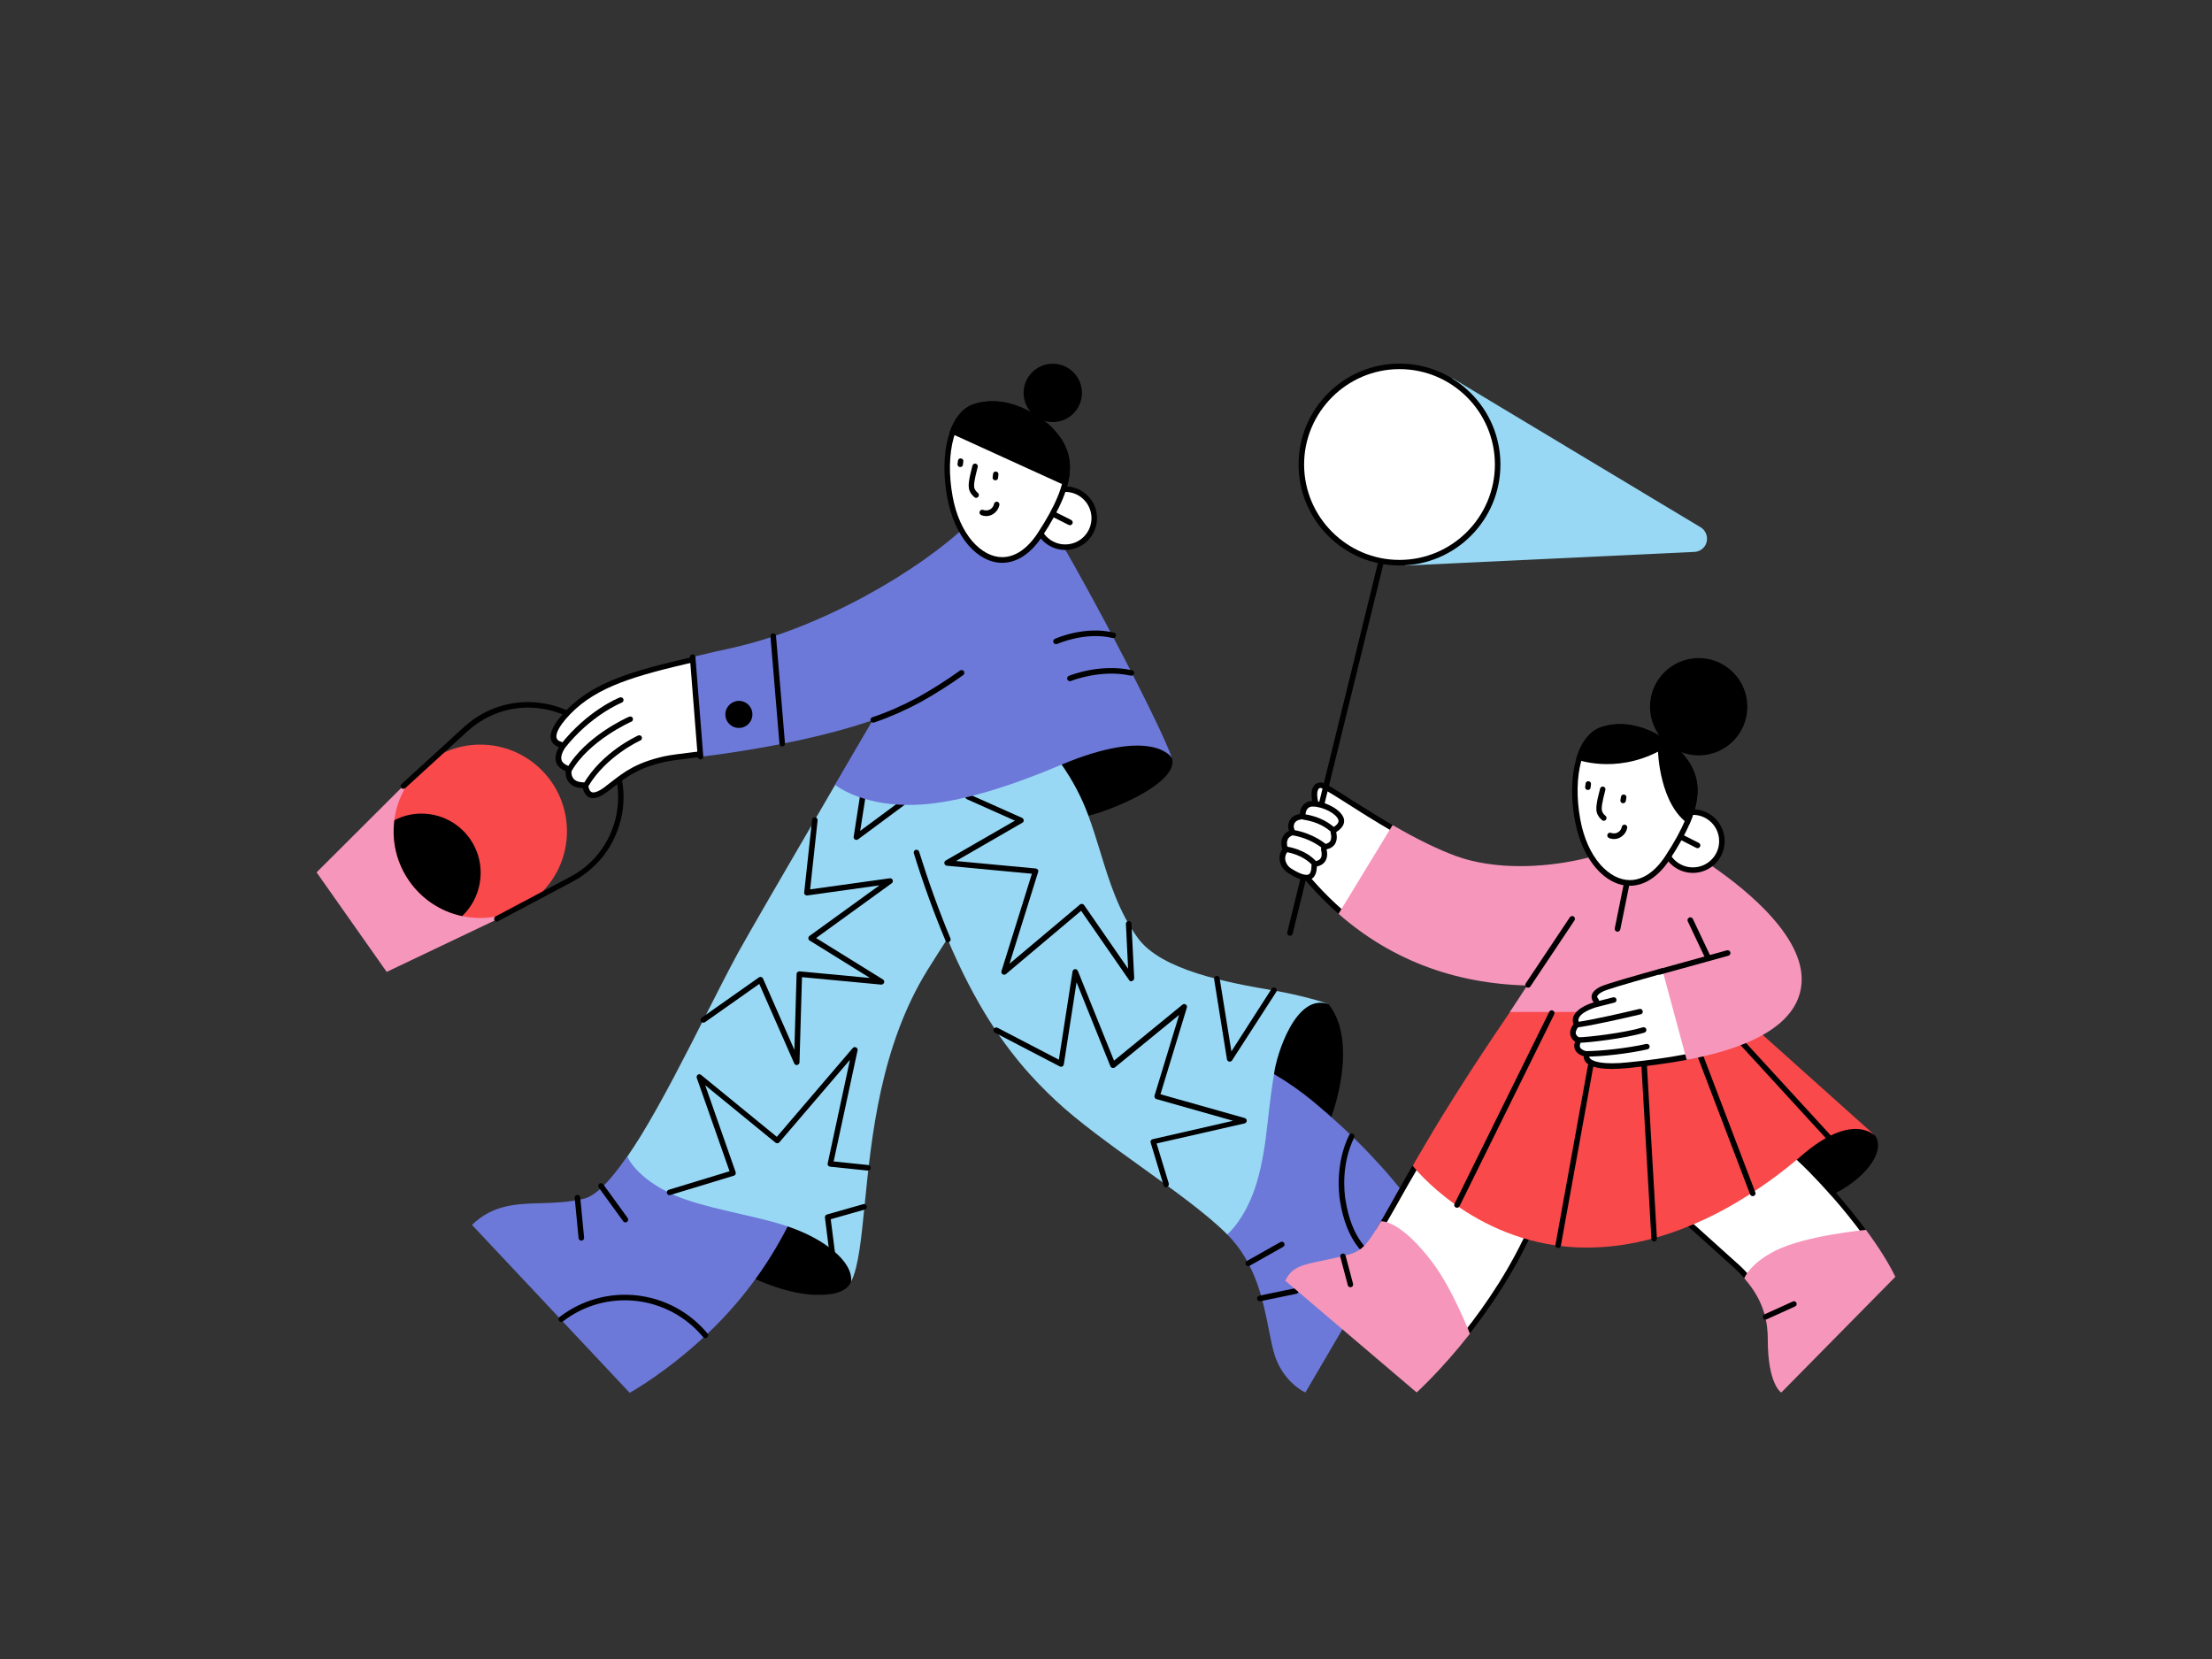 <?xml version="1.0" encoding="utf-8"?>
<!-- Generator: Adobe Illustrator 25.1.0, SVG Export Plug-In . SVG Version: 6.00 Build 0)  -->
<svg version="1.1" id="Layer_2_1_" xmlns="http://www.w3.org/2000/svg" xmlns:xlink="http://www.w3.org/1999/xlink" x="0px" y="0px"
	 viewBox="0 0 1600 1200" style="enable-background:new 0 0 1600 1200;" xml:space="preserve">
<rect x="0" y="0" width="1600" height="1200" fill="#333333" stroke="none"/>
<style type="text/css">
	.st0{fill:#F696BB;}
	.st1{fill:#F9494B;}
	.st2{fill:#6C79D9;}
	.st3{fill:#98D8F4;}
	.st4{fill:none;}
	.st5{fill:#FFFFFF;}
</style>
<g id="man">
	<g id="bucket">
		<polygon class="st0" points="229,631 303.6,556.6 374.8,657.7 279.7,703 		"/>
		<ellipse class="st1" cx="347.4" cy="601.3" rx="62.7" ry="62.7"/>
		<path d="M334.1,662.6c-15.4-3.3-28.9-12.3-37.9-25.1c-9.1-12.9-13-28.6-10.9-44.2v-0.1h0.1c6.1-3.1,12.6-4.7,19.4-4.7
			c16.3,0,30.9,9,38.3,23.5c8.5,16.8,4.9,37.6-8.8,50.6l-0.1,0.1L334.1,662.6z"/>
		<g>
			<path d="M359.4,666.7c-0.7,0-1.4-0.4-1.8-1.1c-0.5-1-0.1-2.2,0.8-2.7l54.1-28.7c15.3-8.1,26.6-21.7,31.7-38.3s3.5-34.2-4.7-49.5
				c-1.2-2.3-2.6-4.6-4.3-7c-10-14.2-24.9-23.6-42-26.6s-34.3,0.9-48.5,10.9c-2.1,1.5-4.2,3.1-6.4,5.1l-45.2,41.3
				c-0.8,0.7-2.1,0.7-2.8-0.1c-0.7-0.8-0.7-2.1,0.1-2.8l45.2-41.3c2.4-2.1,4.6-3.9,6.8-5.5c15-10.6,33.3-14.7,51.5-11.5
				s34,13.2,44.6,28.2c1.8,2.6,3.3,5,4.5,7.4c8.6,16.3,10.4,34.9,4.9,52.5c-5.4,17.6-17.4,32-33.7,40.7l-54.1,28.7
				C360,666.6,359.7,666.7,359.4,666.7z"/>
		</g>
	</g>
	<path d="M591.5,936.6c-21.5,0-44.9-11.4-45.2-11.5l-0.2-0.1l0.1-0.2c8.7-12,16.5-24.7,23.2-37.9l0.1-0.2l0.2,0.1
		c0.3,0.1,28.2-4.1,42.1,12.6l6,19.7l-2.2,8C612,935.7,600.1,936.6,591.5,936.6z"/>
	<path d="M962.6,808.3c-0.2-0.2-22.7-19.8-41.2-30.9l-0.1-0.1v-0.1c0-0.3,3-29.3,17.9-44.2c6.2-6.2,11.4-8.1,15.5-8.1
		c3.2,0,6.2,1.4,6.3,1.5l0,0l0,0c22.3,27.9,2.1,81.3,1.9,81.8l-0.1,0.3L962.6,808.3z"/>
	<path d="M786.8,589.9c-4.8-13.1-11.4-25.5-19.4-36.8l-0.1-0.2l0.2-0.1c0.3-0.1,26.7-16.7,49.9-17.6c1.2,0,2.4-0.1,3.6-0.1
		c20.3,0,26.4,12.8,26.6,13.1c0.9,2.8,0.5,5.9-1.3,9c-8.2,14.7-43.1,28.9-59.2,32.9h-0.2L786.8,589.9z"/>
	<path class="st2" d="M341.4,886l0.1-0.1c15.2-14.6,31.9-15.1,49.5-15.6c10-0.3,20.3-0.6,31.2-3.2c8.4-2,18.6-12,31.4-30.6l0.1-0.2
		l0.2,0.2c0.1,0.1,12.9,13.7,40.6,26c9.7,4.3,22.6,7.6,35,10.8c15.8,4.1,30.7,7.9,40.1,13.6l0.2,0.1l-0.1,0.2
		c-15,29.4-34.8,55.8-58.9,78.4c-28.6,27-54.9,41.6-55.2,41.8l-0.1,0.1L341.4,886z"/>
	<path class="st3" d="M569.4,887c-9.2-3.2-21.2-6-34-8.9c-17.2-4-35-8.1-47.4-13.5c-27.9-12.3-34.2-27.8-34.2-28v-0.1l0.1-0.1
		c3-4.4,6.2-9.3,9.5-14.6c15.7-25.6,32.3-58.3,46.9-87.1c8.6-17,16.8-33.1,23.7-45.8c7.3-13.2,30.9-54,70.2-121.4l0.1-0.1L719,556.5
		v0.2c11.4,52.2-7,80.7-34.8,124c-4.2,6.6-8.6,13.3-13.1,20.6c-34.3,55.2-40.8,121.3-45.6,169.5c-2.5,25.1-4.5,45.7-9.9,56.3
		C617.3,912.3,595.3,895.5,569.4,887z"/>
	<g>
		<path d="M452.4,884.2c-0.6,0-1.2-0.3-1.6-0.8L433.1,859c-0.6-0.9-0.4-2.1,0.4-2.8c0.9-0.6,2.1-0.5,2.8,0.4L454,881
			c0.6,0.9,0.4,2.1-0.4,2.8C453.2,884.1,452.8,884.2,452.4,884.2z"/>
	</g>
	<g>
		<path d="M420.5,897.4c-1,0-1.9-0.8-2-1.8l-2.8-29.1c-0.1-1.1,0.7-2.1,1.8-2.2c1.1-0.1,2.1,0.7,2.2,1.8l2.8,29.1
			c0.1,1.1-0.7,2.1-1.8,2.2C420.6,897.4,420.6,897.4,420.5,897.4z"/>
	</g>
	<g>
		<path d="M510.1,967.9c-0.6,0-1.1-0.2-1.5-0.7c-12.2-14.7-29.4-24-48.4-26.2c-19-2.1-37.9,3.1-53,14.8c-0.9,0.7-2.1,0.5-2.8-0.4
			c-0.7-0.9-0.5-2.1,0.4-2.8c16-12.3,35.8-17.8,55.9-15.6c20.1,2.3,38.2,12.1,51.1,27.6c0.7,0.9,0.6,2.1-0.3,2.8
			C511,967.8,510.6,967.9,510.1,967.9z"/>
	</g>
	<polygon class="st4" points="687.7,579 688.3,578.9 688.4,579.3 688,579.4 687.9,579 688,579.4 687.7,579.4 	"/>
	<path class="st2" d="M944.2,1007.2c-0.2-0.1-15.4-6.8-22-26.4c-1.7-5.1-2.9-11.4-4.4-18.8c-4-20.5-9.4-48.5-30.3-69.3l-7.6-11.4
		l25.4-113.9l16.2,9.5c10.1,5.9,19.8,12.7,28.8,20.2c29.2,24.4,50.9,47,72.6,75.5l0.1,0.1l-78.7,134.4L944.2,1007.2z"/>
	<path class="st3" d="M887.5,892.7c-14.4-14.4-37.4-31-61.8-48.5c-22.6-16.2-45.9-33-62-48.1c-15.4-14.4-35.7-35.5-55.8-70.8
		c-21.2-37.2-39.4-84.4-55.4-144.4l-0.1-0.2h0.2c0.9-0.2,91.5-21.8,115-27.9h0.1l0.1,0.1c8,11.4,14.6,23.8,19.4,36.9
		c3.2,8.7,6,17.7,8.7,26.5c6.5,21.3,13.3,43.3,27.2,62.3c17,23.2,64.3,32.1,99,38c16.8,2.8,36.4,8.4,38.9,9.8
		c-23.6-8.7-37.8,36.6-39.5,50.7c-1.5,9.2-2.9,19.4-4.6,34.9c-1.7,15.7-3.7,28.9-7.5,42.2c-7.8,27.1-21.5,38.5-21.6,38.6l-0.1,0.1
		L887.5,892.7z"/>
	<g>
		<path d="M685.7,681.6c-0.8,0-1.5-0.5-1.8-1.2c-8.6-20.6-16.3-41.8-22.9-63.2c-0.3-1.1,0.3-2.2,1.3-2.5c1.1-0.3,2.2,0.3,2.5,1.3
			c6.6,21.2,14.2,42.4,22.7,62.8c0.4,1-0.1,2.2-1.1,2.6C686.2,681.6,686,681.6,685.7,681.6z"/>
	</g>
	<g>
		<path d="M576.3,770.4c-0.8,0-1.5-0.5-1.8-1.2l-25.3-57.5l-39.3,27.7c-0.9,0.6-2.2,0.4-2.8-0.5c-0.6-0.9-0.4-2.2,0.5-2.8l41.3-29.1
			c0.5-0.3,1.1-0.5,1.7-0.3c0.6,0.2,1.1,0.6,1.3,1.1l22.7,51.6l1.6-54.9c0-0.6,0.3-1.1,0.7-1.4s1-0.5,1.5-0.5l50.9,4.8l-43.7-27.1
			c-0.6-0.4-0.9-1-0.9-1.6c0-0.7,0.3-1.3,0.8-1.7l50.6-36.6l-52.1,7.3c-0.6,0.1-1.2-0.1-1.7-0.5c-0.4-0.4-0.7-1-0.6-1.7l5.7-52.5
			c0.1-1.1,1.1-1.9,2.2-1.8c1.1,0.1,1.9,1.1,1.8,2.2l-5.4,49.9l57.6-8c0.9-0.1,1.8,0.4,2.1,1.2c0.3,0.9,0.1,1.8-0.7,2.4l-54.7,39.6
			l48.4,30c0.8,0.5,1.1,1.5,0.8,2.3s-1.2,1.4-2.1,1.4l-57.3-5.4l-1.8,61.6c0,0.9-0.7,1.7-1.6,1.9
			C576.6,770.4,576.4,770.4,576.3,770.4z"/>
	</g>
	<g>
		<path d="M843.6,858.9c-0.9,0-1.7-0.6-1.9-1.4l-9.4-31c-0.2-0.5-0.1-1.1,0.2-1.6s0.7-0.8,1.3-0.9l58.1-13.3L836.5,795
			c-0.5-0.1-1-0.5-1.2-1c-0.3-0.5-0.3-1-0.2-1.5l17.8-58.4l-46.5,38c-0.5,0.4-1.1,0.5-1.8,0.4c-0.6-0.2-1.1-0.6-1.4-1.2l-24.5-60.8
			l-9.2,59.4c-0.1,0.6-0.5,1.2-1.1,1.5s-1.3,0.3-1.8,0L719.7,747c-1-0.5-1.4-1.7-0.9-2.7s1.7-1.4,2.7-0.9l44.4,23.1l9.9-63.8
			c0.1-0.9,0.9-1.6,1.7-1.7c0.9-0.1,1.7,0.4,2.1,1.2l26.2,65l49.5-40.5c0.7-0.6,1.7-0.6,2.4-0.1s1.1,1.4,0.8,2.2l-19.1,62.7
			l60.9,17.2c0.9,0.2,1.5,1.1,1.5,2s-0.7,1.7-1.6,1.9l-63.6,14.5l8.8,28.9c0.3,1.1-0.3,2.2-1.3,2.5
			C844,858.9,843.8,858.9,843.6,858.9z"/>
	</g>
	<g>
		<path d="M818.3,709.8c-0.6,0-1.3-0.3-1.6-0.9L782,658.8l-54.4,45.8c-0.7,0.6-1.7,0.6-2.4,0.1s-1.1-1.4-0.8-2.3l22-70.4l-61.5-5.8
			c-0.9-0.1-1.6-0.7-1.8-1.6c-0.2-0.9,0.2-1.7,1-2.2l50-28.8l-34.7-15.5c-1-0.5-1.5-1.6-1-2.6s1.6-1.5,2.6-1l38.3,17.1
			c0.7,0.3,1.1,1,1.2,1.7c0,0.8-0.3,1.5-1,1.8l-48,27.7l57.7,5.4c0.6,0.1,1.1,0.4,1.5,0.9s0.4,1.1,0.2,1.7l-20.7,66.3l50.9-42.8
			c0.4-0.4,1-0.5,1.6-0.5c0.6,0.1,1.1,0.4,1.4,0.8l31.9,46.1l-1.6-32.4c-0.1-1.1,0.8-2,1.9-2.1c1.1-0.1,2,0.8,2.1,1.9l2,39.4
			c0,0.9-0.5,1.7-1.4,2C818.7,709.8,818.5,709.8,818.3,709.8z"/>
	</g>
	<g>
		<path d="M484.3,864.5c-0.9,0-1.7-0.6-1.9-1.4c-0.3-1.1,0.3-2.2,1.3-2.5l44-13.4L504,779.7c-0.3-0.8,0-1.8,0.7-2.3s1.7-0.5,2.4,0.1
			l54.8,44.8l54.9-64.2c0.6-0.7,1.6-0.9,2.4-0.5c0.8,0.4,1.3,1.3,1.1,2.2L603,840.1l25,2.6c1.1,0.1,1.9,1.1,1.8,2.2
			c-0.1,1.1-1.1,1.9-2.2,1.8l-27.2-2.8c-0.6-0.1-1.1-0.4-1.4-0.8c-0.3-0.5-0.5-1-0.3-1.6l16.1-74.9l-51.1,59.7
			c-0.7,0.8-1.9,0.9-2.8,0.2L510.1,785l22,62.8c0.2,0.5,0.1,1.1-0.1,1.6c-0.2,0.5-0.7,0.9-1.2,1l-46,14
			C484.7,864.5,484.5,864.5,484.3,864.5z"/>
	</g>
	<g>
		<path d="M601.9,907.7c-1,0-1.9-0.7-2-1.7l-3.2-25.3c-0.1-1,0.5-1.9,1.4-2.2l26.3-7.5c1.1-0.3,2.2,0.3,2.5,1.4
			c0.3,1.1-0.3,2.2-1.4,2.5l-24.6,7l3,23.6c0.1,1.1-0.6,2.1-1.7,2.2C602.1,907.7,602,907.7,601.9,907.7z"/>
	</g>
	<g>
		<path d="M619.4,607.5c-0.4,0-0.7-0.1-1-0.3c-0.7-0.4-1.1-1.2-0.9-2l4.5-29.1c0.2-1.1,1.2-1.8,2.3-1.7c1.1,0.2,1.8,1.2,1.7,2.3
			l-3.8,24.3l29.3-21.7c0.9-0.7,2.1-0.5,2.8,0.4s0.5,2.1-0.4,2.8l-33.2,24.6C620.2,607.4,619.8,607.5,619.4,607.5z"/>
	</g>
	<g>
		<path d="M889.5,767.9c-0.1,0-0.3,0-0.4,0c-0.8-0.2-1.4-0.8-1.6-1.6l-9.3-58.1c-0.2-1.1,0.6-2.1,1.7-2.3c1.1-0.2,2.1,0.6,2.3,1.7
			l8.5,52.9l29.1-45.3c0.6-0.9,1.8-1.2,2.8-0.6c0.9,0.6,1.2,1.8,0.6,2.8l-32,49.6C890.8,767.6,890.2,767.9,889.5,767.9z"/>
	</g>
	<path class="st2" d="M767.5,553.2c-44,18.7-79.9,28.4-107,29h-0.9c-1.1,0-2.2,0-3.2,0c-34.2,0-52.3-14.4-52.4-14.5l-0.1-0.1
		l0.1-0.1c50-85.7,108.4-185.2,109-186.2v-0.1l41-11l0.1,0.1c24.1,37,86.2,155.1,93.5,177.9C847.7,548.2,834.4,525.2,767.5,553.2z"
		/>
	<g>
		<path d="M998.4,916.1c-0.4,0-0.8-0.1-1.2-0.4c-9.7-7.1-23.1-16.8-28-47.3c-0.9-6-3.2-27.2,6.7-47.4c0.5-1,1.7-1.4,2.7-0.9
			s1.4,1.7,0.9,2.7c-9.4,19.2-7.2,39.3-6.3,45c4.7,28.9,16.7,37.6,26.4,44.7c0.9,0.7,1.1,1.9,0.4,2.8
			C999.6,915.8,999,916.1,998.4,916.1z"/>
	</g>
	<g>
		<path d="M902.8,915.8c-0.7,0-1.4-0.4-1.7-1c-0.5-1-0.2-2.2,0.8-2.7l24.3-13.7c1-0.5,2.2-0.2,2.7,0.8s0.2,2.2-0.8,2.7l-24.3,13.7
			C903.5,915.7,903.1,915.8,902.8,915.8z"/>
	</g>
	<g>
		<path d="M911.3,941.2c-0.9,0-1.8-0.6-2-1.6c-0.2-1.1,0.5-2.1,1.6-2.4l26.1-5.4c1.1-0.2,2.1,0.5,2.4,1.6c0.2,1.1-0.5,2.1-1.6,2.4
			l-26.1,5.4C911.6,941.2,911.4,941.2,911.3,941.2z"/>
	</g>
	<g>
		<path class="st5" d="M429,575.2c-4.1,0-5.2-4.7-5.4-5.6c-0.2-0.9-1-1.6-1.9-1.6c-3.9-0.1-6.7-1.3-8.4-3.3c-2.2-2.6-2.1-6.1-2-6.8
			c0.1-0.9-0.4-1.7-1.3-2c-3.2-1.3-5.2-3.1-5.9-5.4c-1.2-3.9,1.4-8.3,1.9-9.2c0.3-0.5,0.4-1.2,0.2-1.8c-0.2-0.6-0.7-1-1.3-1.2
			c-0.8-0.2-3.6-1.2-4.4-3.9c-0.9-2.9,0.2-8.7,10.4-19.2c19.9-20.6,48.7-28.4,90.3-38.1l34.8-1.8l10.7,59.8l-40.3,10.4l-4.3,0.5
			c-9.6,1.2-17.1,2.1-21.4,3.1c-19.5,4.4-27.7,10.7-37.1,18c-1.7,1.3-3.5,2.7-5.4,4.1C434.6,573.8,431.4,575.2,429,575.2z"/>
		<path d="M534.4,477.4l10,56.2l-38.3,9.9l-4.2,0.5c-9.6,1.2-17.2,2.1-21.6,3.1c-20,4.5-28.7,11.2-37.9,18.3
			c-1.7,1.3-3.5,2.7-5.3,4.1c-4.3,3.2-6.9,3.7-8,3.7c-2.5,0-3.2-3-3.4-4c-0.3-1.8-1.9-3.2-3.8-3.3c-3.3-0.1-5.6-1-7-2.6
			c-1.8-2.1-1.6-5-1.5-5.3c0.2-1.8-0.9-3.4-2.5-4.1c-2.6-1-4.2-2.4-4.7-4.1c-0.8-2.5,0.7-5.9,1.7-7.5c0.7-1.1,0.8-2.4,0.3-3.5
			c-0.4-1.2-1.4-2.1-2.6-2.4c-0.4-0.1-2.5-0.8-3-2.6c-0.5-1.6-0.5-6.5,9.9-17.3c19.5-20.2,47.9-27.9,89.1-37.5L534.4,477.4
			 M537.7,473.3l-36.7,1.9c-42.1,9.7-71.2,17.6-91.5,38.7c-8.7,9-12.4,16.2-10.9,21.2c1.1,3.7,4.7,5,5.7,5.3
			c-0.7,1.1-3.5,6.2-2.1,10.8c0.9,2.9,3.3,5.1,7,6.6c-0.1,0.9-0.3,5,2.5,8.3c2.1,2.5,5.4,3.8,9.9,4c0.2,1.1,1.6,7.2,7.3,7.2
			c2.8,0,6.3-1.5,10.3-4.5c1.9-1.4,3.7-2.8,5.4-4.1c9.2-7.1,17.2-13.3,36.3-17.6c4.2-0.9,11.7-1.9,21.2-3l4.5-0.6l42.2-10.9
			L537.7,473.3L537.7,473.3z"/>
	</g>
	<path class="st2" d="M500.8,475.2h0.2c2.2-0.5,4.5-1,6.8-1.6c6.3-1.5,12.8-3,19.7-4.5c66.6-14.3,138.8-57.2,172.9-90.3l0.1-0.1
		l14.8,5.6l28,57.2l-0.1,0.1c-0.2,0.3-20.8,32.4-78.4,64.8c-18.7,10.5-46.2,19.9-81.6,27.9c-31.5,7.1-61.4,11.3-76.4,13.1h-0.2
		L500.8,475.2z"/>
	<g>
		<path d="M631.6,522.7c-0.8,0-1.6-0.5-1.9-1.4c-0.3-1,0.2-2.2,1.3-2.5c10.8-3.6,21.7-8.4,32.7-14.3c10.8-6,21.1-12.6,30.7-19.5
			c0.9-0.6,2.1-0.4,2.8,0.5c0.6,0.9,0.4,2.1-0.5,2.8c-9.7,7-20.2,13.6-31.1,19.7c-11.2,6-22.4,10.9-33.3,14.6
			C632,522.7,631.8,522.7,631.6,522.7z"/>
	</g>
	<g>
		<path d="M423.7,570c-0.3,0-0.7-0.1-1-0.3c-1-0.6-1.3-1.8-0.7-2.7c13.7-23.3,38.6-34.5,39.6-35c1-0.4,2.2,0,2.6,1s0,2.2-1,2.6
			c-0.2,0.1-24.8,11.2-37.8,33.4C425.1,569.6,424.4,570,423.7,570z"/>
	</g>
	<g>
		<path d="M411.6,559c-0.3,0-0.7-0.1-1-0.3c-1-0.5-1.3-1.8-0.7-2.7c13.4-23.5,43.9-37.1,45.2-37.6c1-0.4,2.2,0,2.6,1s0,2.2-1,2.6
			c-0.3,0.1-30.7,13.6-43.4,36C413,558.6,412.3,559,411.6,559z"/>
	</g>
	<g>
		<path d="M406.5,542.4c-0.4,0-0.9-0.1-1.2-0.4c-0.9-0.7-1-1.9-0.3-2.8c19.8-25.3,42.4-34.4,43.3-34.7c1-0.4,2.2,0.1,2.6,1.1
			s-0.1,2.2-1.1,2.6c-0.2,0.1-22.6,9-41.7,33.5C407.7,542.1,407.1,542.4,406.5,542.4z"/>
	</g>
	<g>
		<path class="st5" d="M770.5,395.9c-11.6,0-21-9.4-21-21s9.4-21,21-21s21,9.4,21,21S782.1,395.9,770.5,395.9z"/>
		<path d="M770.5,355.8c10.5,0,19,8.5,19,19s-8.5,19-19,19s-19-8.5-19-19S760,355.8,770.5,355.8 M770.5,351.8c-12.7,0-23,10.3-23,23
			s10.3,23,23,23s23-10.3,23-23S783.2,351.8,770.5,351.8L770.5,351.8z"/>
	</g>
	<g>
		<path class="st5" d="M724.9,405.1c-17.2,0-32.7-18.7-37.7-45.4c-6-32.1,1.6-60.2,17.6-65.4c4.2-1.4,8.6-2.1,13.1-2.1
			c22.8,0,41.2,18,41.4,18.2c9.2,9.5,13.1,18.7,12.5,29.7c-0.6,12.4-6.9,27.2-19.6,46.6C744.3,398.7,734.9,405.1,724.9,405.1z"/>
		<path d="M717.9,290.2v4c21.6,0,39.3,17,40,17.6c15.2,15.6,19.2,33.4-7.3,73.8c-7.5,11.4-16.4,17.4-25.7,17.4
			c-7.5,0-15.1-4.1-21.5-11.4c-6.9-8-11.9-19.2-14.3-32.3c-2.9-15.6-2.6-30.7,0.7-42.6c3.1-11,8.7-18.3,15.6-20.6
			c4-1.3,8.2-2,12.5-2V290.2 M717.9,290.2c-4.4,0-9,0.6-13.7,2.2c-16.8,5.5-25.3,34-19,67.7c5.3,28.5,22,47,39.7,47
			c10,0,20.3-5.9,29-19.2c26.3-40.1,24.6-60.6,6.8-78.9C760.7,309,741.8,290.2,717.9,290.2L717.9,290.2z"/>
	</g>
	<path d="M704.2,292.4c30-9.8,56.5,16.6,56.5,16.6c11.5,11.8,16.3,24.5,11.1,42.8L686.7,313C690.4,302.4,696.4,294.9,704.2,292.4z"
		/>
	<g>
		<path d="M706.1,360.1c-0.4,0-0.9-0.1-1.2-0.4c-1.7-1.4-3-3.1-3.7-5c-1.1-3.1-0.5-7.7,2.2-17.9c0.3-1.1,1.4-1.7,2.4-1.4
			c1.1,0.3,1.7,1.4,1.4,2.4c-2.4,9-3.1,13.5-2.3,15.5c0.4,1.2,1.3,2.3,2.4,3.2c0.9,0.7,1,1.9,0.3,2.8
			C707.3,359.8,706.7,360.1,706.1,360.1z"/>
	</g>
	<g>
		<path d="M720,347.4c-0.1,0-0.2,0-0.3,0c-1.1-0.1-1.9-1.1-1.7-2.2l0.3-2.4c0.1-1.1,1.1-1.9,2.2-1.7c1.1,0.1,1.9,1.1,1.7,2.2
			l-0.3,2.4C721.9,346.7,721,347.4,720,347.4z"/>
	</g>
	<g>
		<path d="M694.6,337.8c-0.1,0-0.2,0-0.3,0c-1.1-0.1-1.9-1.1-1.7-2.2l0.3-2.3c0.1-1.1,1.1-1.9,2.2-1.7c1.1,0.1,1.9,1.1,1.7,2.2
			l-0.3,2.3C696.5,337.1,695.6,337.8,694.6,337.8z"/>
	</g>
	<g>
		<path d="M713.3,373.3c-0.6,0-1.2-0.1-1.8-0.2s-1.3-0.3-1.9-0.6c-1-0.5-1.4-1.7-0.9-2.7s1.7-1.4,2.7-0.9c0.2,0.1,0.6,0.2,0.9,0.2
			c3.1,0.6,6.1-1.5,6.7-4.6c0.2-1.1,1.3-1.8,2.3-1.6c1.1,0.2,1.8,1.3,1.6,2.3c-0.5,2.6-1.9,4.8-4.1,6.3
			C717.1,372.8,715.2,373.3,713.3,373.3z"/>
	</g>
	<g>
		<path d="M773.9,379.9c-0.3,0-0.6-0.1-0.9-0.2l-12.1-6.1c-1-0.5-1.4-1.7-0.9-2.7s1.7-1.4,2.7-0.9l12.1,6.1c1,0.5,1.4,1.7,0.9,2.7
			C775.3,379.5,774.6,379.9,773.9,379.9z"/>
	</g>
	<circle cx="761.5" cy="284.2" r="21.1"/>
	<g>
		<path d="M506.7,549.3c-1,0-1.9-0.8-2-1.8l-5.7-72c-0.1-1.1,0.7-2.1,1.8-2.2c1.1-0.1,2.1,0.7,2.2,1.8l5.7,72
			c0.1,1.1-0.7,2.1-1.8,2.2C506.8,549.3,506.8,549.3,506.7,549.3z"/>
	</g>
	<g>
		<path d="M565.8,539.9c-1,0-1.9-0.8-2-1.8l-6.5-77.8c-0.1-1.1,0.7-2.1,1.8-2.2s2.1,0.7,2.2,1.8l6.5,77.8c0.1,1.1-0.7,2.1-1.8,2.2
			C565.9,539.9,565.9,539.9,565.8,539.9z"/>
	</g>
	<path d="M532.8,507.1c6.7-1.1,12.4,4.6,11.3,11.3c-0.7,4.1-3.9,7.3-8,8c-6.7,1.1-12.4-4.6-11.3-11.3
		C525.5,511.1,528.8,507.8,532.8,507.1z"/>
	<g>
		<path d="M773.9,492.7c-0.8,0-1.5-0.5-1.9-1.2c-0.4-1,0.1-2.2,1.1-2.6c0.9-0.4,22.7-9.2,45.7-4.1c1.1,0.2,1.8,1.3,1.5,2.4
			c-0.2,1.1-1.3,1.8-2.4,1.5c-21.7-4.8-43.1,3.8-43.3,3.9C774.4,492.7,774.2,492.7,773.9,492.7z"/>
	</g>
	<g>
		<path d="M763.8,465.9c-0.8,0-1.5-0.4-1.8-1.2c-0.5-1,0-2.2,1-2.6c0.9-0.4,21.6-9.6,42.7-4.5c1.1,0.3,1.7,1.3,1.5,2.4
			c-0.3,1.1-1.3,1.7-2.4,1.5c-19.8-4.8-39.9,4.2-40.1,4.3C764.4,465.8,764.1,465.9,763.8,465.9z"/>
	</g>
</g>
<g id="girl">
	<path class="st5" d="M1035.3,828.6l-11.8,15.7c-4.6,8-8.5,14.8-11.3,19.8l-2.9,5.2c-8.9,15.7-14.1,24.8-18.6,30.5l65.1,71.1
		c17.8-21.6,39.1-51.9,53.9-86.9L1035.3,828.6z"/>
	<path d="M1326.5,861.7c-0.1-0.1-11.4-13.3-24.4-25.3l-0.2-0.2l0.2-0.1c0.2-0.1,10.1-17.3,27.8-21.1c3.3-0.7,6.4-1.1,9.2-1.1
		c7.9,0,16.5,6.8,16.8,7.1c2.3,2.4,3.2,6.9,2,11.6c-2.9,10.7-14.6,22.3-30,30.3l-0.1,0.1L1326.5,861.7z"/>
	<g>
		<path class="st5" d="M969.6,659.5c-14.2-12.5-24-24.2-30.5-32.1l-0.6-0.7l14.6-39.3c0.2-0.5,0.2-1,0-1.4c-2-5.3-3.6-12.7-1.4-16.1
			c0.8-1.2,2-1.9,3.7-2c1.9,0.1,11.1,5.9,20.8,12.1c8.5,5.4,18.9,12,30.2,18.6l7.4,5.6l-33.1,62.6L969.6,659.5z"/>
		<path d="M955.3,569.9c2.4,0.7,11.3,6.3,19.9,11.8c8.4,5.4,18.9,12,30.2,18.6l6,4.5l-31.3,59.1l-9.2-5.9
			c-13.9-12.2-23.6-23.8-30-31.6l14.2-38.2c0.3-0.9,0.3-1.9,0-2.8c-2-5.2-3.2-11.8-1.6-14.3C953.6,570.5,954.1,570.1,955.3,569.9
			 M955.3,565.9C955.2,565.9,955.2,565.9,955.3,565.9c-2.5,0.2-4.2,1.2-5.3,3c-3.3,5.2,0.4,15.6,1.3,17.9l-15,40.4l1.3,1.6
			c6.5,7.9,16.4,19.8,30.8,32.4l13.2,8.5l34.9-66l-8.9-6.7c-11.3-6.6-21.8-13.3-30.3-18.6C965.5,570.8,957.8,565.9,955.3,565.9
			L955.3,565.9z"/>
	</g>
	<path class="st0" d="M1111,712.9c-55.4,0-103.4-17.4-142.7-51.8l-0.1-0.1l39.1-64.2l0.2,0.1c17.7,10.3,32.8,17.6,46.2,22.5
		c12.8,4.6,28.6,7.1,45.8,7.1c29.1,0,60-6.8,82.5-18.3l0.2-0.1l13,62.6v0.1c-0.3,0.4-26,40.1-73.1,42
		C1118.5,712.8,1114.7,712.9,1111,712.9z"/>
	<path d="M1035.7,831.3l71.5,53.2c-13.5,31.4-32.2,59-48.7,79.7l-57.5-76.5c2.8-4.7,6-10.4,10-17.4l2.9-5.2
		c2.8-5,6.6-11.7,11.3-19.7L1035.7,831.3 M1034.9,825.7l-13.1,17.3c-4.7,8.1-8.5,14.9-11.4,20l-2.9,5.2c-5.2,9.2-9.1,16.1-12.3,21.3
		l62.9,81.3c17.9-21.9,39.1-52.4,53.7-87.5l0.1-0.1L1034.9,825.7L1034.9,825.7z"/>
	<path class="st3" d="M1225.6,399.2l-209.3,9.9l34.2-135.6l179.6,107.9c4.5,2.7,6,8.6,3.3,13.2
		C1231.7,397.3,1228.8,399.1,1225.6,399.2z"/>
	<g>
		<ellipse transform="matrix(0.707 -0.707 0.707 0.707 58.894 814.205)" class="st5" cx="1012.3" cy="336" rx="71" ry="71"/>
		<path d="M1012.3,267c38.1,0,69,31,69,69s-31,69-69,69s-69-31-69-69S974.3,267,1012.3,267 M1012.3,263c-40.3,0-73,32.7-73,73
			s32.7,73,73,73s73-32.7,73-73S1052.6,263,1012.3,263L1012.3,263z"/>
	</g>
	<g>
		<path d="M933.1,676.9c-0.2,0-0.3,0-0.5-0.1c-1.1-0.3-1.7-1.3-1.5-2.4l65.7-267.6c0.3-1.1,1.3-1.7,2.4-1.5c1.1,0.3,1.7,1.3,1.5,2.4
			L935,675.4C934.8,676.3,934,676.9,933.1,676.9z"/>
	</g>
	<g>
		<path class="st5" d="M944.9,634.7c-3,0-7.2-1.8-12.3-5.1c-2.7-1.7-4.5-4.4-5-7.4c-0.4-2.5,0.1-4.9,1.5-6.8
			c0.4-0.6,0.5-1.3,0.3-1.9c-0.9-2.2-0.9-4.8,0.1-7c0.7-1.7,2-3,3.6-3.6c0.5-0.2,0.9-0.6,1.1-1.1s0.2-1.1,0-1.6
			c-0.6-1.4-0.8-3.7,0.3-5.8c1.1-2,3.1-3.3,5.9-3.6c1-0.1,1.7-0.9,1.7-1.9c0.3-5.4,3.9-7.2,5.7-7.5c0.5-0.1,1-0.1,1.5-0.1
			c7.6,0,18.8,5.4,20.5,11.1c0.8,2.7-0.8,5.2-4.6,7.6c-0.8,0.5-1.1,1.4-0.8,2.2c0.1,0.4,1.1,4-0.5,6.7c-0.9,1.6-2.6,2.7-5,3.3
			c-0.5,0.1-1,0.5-1.3,0.9s-0.3,1-0.2,1.6c0.2,0.6,1,4-0.5,6.7c-0.9,1.6-2.6,2.7-5,3.3c-0.9,0.2-1.6,1.1-1.5,2
			c0,0.4,0.1,4.4-1.9,6.5C947.6,634.3,946.4,634.7,944.9,634.7z"/>
		<path d="M949.5,583.4c7.4,0,17.3,5.2,18.6,9.7c0.5,1.7-0.8,3.5-3.8,5.4c-1.5,1-2.2,2.8-1.7,4.5c0.3,1.1,0.6,3.5-0.3,5.2
			c-0.6,1.1-1.9,1.9-3.7,2.3c-1.1,0.3-2,0.9-2.5,1.9c-0.6,0.9-0.7,2.1-0.4,3.1c0.1,0.3,0.8,3.1-0.3,5.1c-0.6,1.1-1.9,1.9-3.7,2.3
			c-1.9,0.4-3.2,2.1-3.1,4c0,1.2-0.2,3.8-1.4,5.1c-0.3,0.4-0.9,0.8-2.2,0.8c-1.5,0-4.9-0.6-11.2-4.7c-2.2-1.4-3.7-3.7-4.1-6.1
			c-0.3-1.9,0.1-3.8,1.2-5.3c0.8-1.1,1-2.6,0.5-3.9c-0.7-1.7-0.7-3.8,0-5.5c0.5-1.2,1.4-2.1,2.6-2.6c1-0.4,1.8-1.2,2.2-2.2
			s0.4-2.2-0.1-3.1c-0.3-0.7-0.6-2.4,0.3-4c0.8-1.4,2.2-2.3,4.4-2.6c1.9-0.2,3.4-1.8,3.5-3.7c0.3-5.1,3.9-5.6,4-5.6
			C948.5,583.4,949,583.4,949.5,583.4 M949.5,579.4c-0.6,0-1.2,0-1.8,0.1c-2.4,0.3-7.1,2.6-7.5,9.3c-4.4,0.6-6.4,2.9-7.4,4.7
			c-1.4,2.7-1.2,5.7-0.4,7.5c-2.1,0.9-3.8,2.5-4.7,4.7c-1.1,2.6-1.2,5.8-0.1,8.5c-1.8,2.4-2.4,5.3-1.9,8.4c0.6,3.5,2.7,6.7,5.8,8.7
			c5.4,3.6,9.9,5.4,13.4,5.4c2.1,0,3.8-0.7,5.1-2c2.5-2.7,2.5-7,2.5-7.9c3-0.7,5.1-2.1,6.3-4.2c1.9-3.3,1-7.3,0.7-8.2
			c3-0.7,5.1-2.1,6.3-4.2c1.9-3.4,0.9-7.4,0.7-8.3c5.8-3.7,6.2-7.4,5.5-9.9C969.9,585.2,957.9,579.4,949.5,579.4L949.5,579.4z"/>
	</g>
	<g>
		<path d="M950.9,626.7c-0.5,0-1.1-0.2-1.5-0.7c-7.3-8.1-18.8-9.6-19-9.7c-1.1-0.1-1.9-1.1-1.7-2.2c0.1-1.1,1.1-1.9,2.2-1.7
			c0.5,0.1,13.1,1.7,21.4,10.9c0.7,0.8,0.7,2.1-0.2,2.8C951.9,626.5,951.4,626.7,950.9,626.7z"/>
	</g>
	<g>
		<path d="M957.9,614.2c-0.5,0-1-0.2-1.3-0.5l0,0c-0.1-0.1-8.1-7.2-21.7-9.5c-1.1-0.2-1.8-1.2-1.6-2.3s1.2-1.8,2.3-1.6
			c14.8,2.6,23.3,10.2,23.7,10.5c0.8,0.7,0.9,2,0.1,2.8C959,614,958.4,614.2,957.9,614.2z"/>
	</g>
	<g>
		<path d="M963.8,601.9c-0.4,0-0.9-0.1-1.2-0.4c-3.2-2.6-8.7-6.9-20.2-8.7c-1.1-0.2-1.8-1.2-1.7-2.3c0.2-1.1,1.2-1.8,2.3-1.7
			c12.5,1.9,18.7,6.9,22,9.5c0.9,0.7,1,1.9,0.3,2.8C965,601.6,964.4,601.9,963.8,601.9z"/>
	</g>
	<path class="st0" d="M1091.9,732.3l0.2-0.3c9.7-14.7,18.9-28.7,27.8-42.3c16.9-25.8,31.5-48.1,44.7-66.9l0.1-0.1l35.5-3.4l87.2,113
		H1091.9z"/>
	<g>
		<path class="st5" d="M1265.3,925.8c-2.7-3.3-5.9-6.7-9.7-10.1l-0.4-0.3c-6.1-5.5-26.7-24-36.4-32.8c-3.6-4.6-4.6-9-3-13.5
			c6.5-19,57.1-35.1,77.4-40.1l7.7,8.6l0.1,0.1c12.8,11.8,23.8,24.6,24.2,25.2l1.1,1.2c3.1,3.5,14.4,16.4,25.4,31.9
			C1357.9,904.7,1278.7,942.3,1265.3,925.8z"/>
		<path d="M1292.6,831.1l6.9,7.7c0.1,0.1,0.2,0.2,0.3,0.3c12.7,11.8,23.6,24.5,24.1,25c0,0,0,0,0.1,0.1l1.1,1.2
			c4.8,5.3,28.5,32.6,41.2,57.4l-89.2,17.7c-3.8-8.3-10-17.2-20-26.3l-0.4-0.3c-6.1-5.5-26.5-23.9-36.3-32.7
			c-3.1-3.9-3.9-7.7-2.6-11.5c3-8.7,17.3-18.4,40.4-27.4C1273.1,836.4,1287.3,832.5,1292.6,831.1 M1293.9,826.7L1293.9,826.7
			c-0.8,0.2-71.6,17.3-80,41.6c-1.8,5.2-0.6,10.4,3.5,15.5c11.2,10,36.7,33,36.9,33.2c5.8,5.3,10.3,10.6,13.7,15.6
			c2.1,3.2,3.9,6.3,5.2,9.3l97.6-18.6c-4.6-9.4-10.8-19.2-17.2-28.2c-11.2-15.8-22.7-29-25.8-32.6l-1.1-1.2
			c-0.1-0.1-11.4-13.3-24.4-25.3L1293.9,826.7L1293.9,826.7z"/>
	</g>
	<path class="st1" d="M1148,902.4c-3,0-6-0.1-8.9-0.2c-74.2-4.1-116.8-58.4-117.2-58.9l-0.1-0.1l0.1-0.1c2.8-4.9,6.1-10.5,9.6-16.4
		c15.7-26.7,35.1-57,57.6-90.1c1-1.5,3.1-4.6,3.1-4.6h164.3l99.5,89.1c-14.6-10.8-35-0.8-53.4,15.2c-0.6,0.5-1.6,1.5-3,2.6
		c-7.3,6.1-26.9,22.2-53.5,36.5C1212.6,893.3,1179.6,902.4,1148,902.4z"/>
	<g>
		<path d="M1053.9,873.6c-0.3,0-0.6-0.1-0.9-0.2c-1-0.5-1.4-1.7-0.9-2.7l68.5-138.8c0.5-1,1.7-1.4,2.7-0.9s1.4,1.7,0.9,2.7
			l-68.5,138.8C1055.3,873.2,1054.6,873.6,1053.9,873.6z"/>
	</g>
	<g>
		<path d="M1127.1,902.7c-0.1,0-0.2,0-0.4,0c-1.1-0.2-1.8-1.2-1.6-2.3l30.4-167.9c0.2-1.1,1.2-1.8,2.3-1.6c1.1,0.2,1.8,1.2,1.6,2.3
			L1129,901.1C1128.9,902,1128.1,902.7,1127.1,902.7z"/>
	</g>
	<g>
		<path d="M1196.5,898c-1.1,0-1.9-0.8-2-1.9l-9.4-163c-0.1-1.1,0.8-2,1.9-2.1s2,0.8,2.1,1.9l9.4,163
			C1198.6,897,1197.7,897.9,1196.5,898L1196.5,898z"/>
	</g>
	<g>
		<path d="M1267.8,865.2c-0.8,0-1.6-0.5-1.9-1.3l-49.7-130.4c-0.4-1,0.1-2.2,1.2-2.6c1-0.4,2.2,0.1,2.6,1.2l49.7,130.4
			c0.4,1-0.1,2.2-1.2,2.6C1268.3,865.2,1268,865.2,1267.8,865.2z"/>
	</g>
	<g>
		<path d="M1324.4,826.3c-0.5,0-1.1-0.2-1.5-0.6l-83.7-91.3c-0.7-0.8-0.7-2.1,0.1-2.8c0.8-0.7,2.1-0.7,2.8,0.1l83.7,91.3
			c0.7,0.8,0.7,2.1-0.1,2.8C1325.4,826.1,1324.9,826.3,1324.4,826.3z"/>
	</g>
	<g>
		<path class="st5" d="M1165.9,771.1c-12.2,0-16.2-2.8-17.5-4.5c-0.9-1.2-0.9-2.2-0.8-2.5c0.1-1-0.5-1.9-1.5-2.2
			c-0.6-0.2-3.6-1.1-4.9-3.3c-0.7-1.3-0.7-2.8,0-4.6c0.3-0.8,0-1.8-0.7-2.3c-1.6-1.2-2.5-2.5-2.7-4c-0.3-2.8,1.8-5.5,2-5.8
			c0.5-0.6,0.6-1.4,0.2-2.1c-0.1-0.3-0.8-1.9,0-4.1c1.4-3.5,6-6.6,13.3-8.9c0.6-0.2,1.1-0.7,1.3-1.4c0.2-0.6,0-1.3-0.4-1.8
			c-0.3-0.4-1.3-1.7-1-3.3c0.3-1.8,2.4-3.7,5.8-5.2c3.1-1.4,18.5-6,43.4-12.9l8-0.5l20,58.9l-10.8,3.9c-14.8,2.8-28.7,4.5-41.6,5.9
			C1173.6,770.9,1169.5,771.1,1165.9,771.1L1165.9,771.1z"/>
		<path d="M1209.2,703.8l18.8,55.6l-8.8,3.2c-14.7,2.8-28.5,4.5-41.3,5.8c-4.4,0.5-8.5,0.7-12,0.7c-12.1,0-15.3-2.8-15.9-3.7
			c-0.4-0.5-0.4-0.9-0.4-0.9c0.3-2-1-3.9-3-4.4c-0.9-0.2-2.9-1.1-3.6-2.4c-0.1-0.3-0.6-1.1,0.1-3c0.6-1.7,0-3.5-1.4-4.6
			c-1.7-1.2-1.8-2.3-1.9-2.6c-0.2-1.6,0.9-3.5,1.6-4.3c1-1.2,1.1-2.9,0.5-4.2c-0.1-0.1-0.5-1.1,0.1-2.5c1.1-2.9,5.4-5.6,12.1-7.8
			c1.3-0.4,2.3-1.4,2.6-2.7c0.4-1.3,0.1-2.7-0.8-3.7c-0.1-0.1-0.7-0.9-0.6-1.6c0.2-0.9,1.5-2.3,4.7-3.8c1.8-0.8,9.7-3.5,42.9-12.8
			L1209.2,703.8 M1212,699.7l-9.8,0.6c-17.7,4.9-39.8,11.2-43.9,13.1c-4.2,1.9-6.5,4.2-7,6.7c-0.4,2.4,0.9,4.3,1.5,4.9
			c-8,2.6-12.9,6-14.6,10.1c-1.2,2.9-0.2,5.2,0,5.7c-0.5,0.6-2.9,3.7-2.4,7.3c0.3,2.1,1.4,3.9,3.5,5.4c-0.9,2.4-0.8,4.5,0.2,6.2
			c1.6,3,5.3,4.1,6.1,4.3c-0.1,0.6-0.1,2.2,1.2,4c1.9,2.4,6.7,5.2,19.1,5.2l0,0c3.7,0,7.8-0.3,12.4-0.7c12.9-1.4,27-3.1,41.9-5.9
			l12.8-4.6L1212,699.7L1212,699.7z"/>
	</g>
	<path class="st0" d="M1202.1,700.3l0.2-0.1c15.8-4.4,30.4-8.3,32.4-8.9l-34.8-71.7l-0.8-13.4l35.9,18c20.5,13.6,68.2,49.1,68.2,84
		c0,28.1-27.9,47.9-83,58.4h-0.2L1202.1,700.3z"/>
	<g>
		<path d="M1154.7,728.5c-0.9,0-1.7-0.6-1.9-1.5c-0.3-1.1,0.4-2.2,1.4-2.4l12.6-3.2c1.1-0.3,2.2,0.4,2.4,1.4
			c0.3,1.1-0.4,2.2-1.4,2.4l-12.6,3.2C1155,728.5,1154.9,728.5,1154.7,728.5z"/>
	</g>
	<g>
		<path d="M1141.1,743.2c-1,0-1.9-0.8-2-1.8c-0.1-1.1,0.7-2.1,1.8-2.2c0.1,0,9.9-1.1,44.9-9.4c1.1-0.3,2.2,0.4,2.4,1.5
			c0.3,1.1-0.4,2.2-1.5,2.4c-35.3,8.3-45,9.4-45.4,9.4C1141.2,743.2,1141.2,743.2,1141.1,743.2z"/>
	</g>
	<g>
		<path d="M1141.7,754.3c-1.1,0-2-0.9-2-2s0.9-2,2-2c6.5,0,33.5-3.2,46.6-7.2c1.1-0.3,2.2,0.3,2.5,1.3c0.3,1.1-0.3,2.2-1.3,2.5
			C1175.8,751.1,1148.6,754.3,1141.7,754.3z"/>
	</g>
	<g>
		<path d="M1147.2,764.3c-1.1,0-2-0.9-2-2s0.9-2,2-2c10.1,0,30-2.1,43.6-5.2c1.1-0.2,2.1,0.4,2.4,1.5c0.2,1.1-0.4,2.1-1.5,2.4
			C1177.4,762.3,1157.5,764.3,1147.2,764.3z"/>
	</g>
	<g>
		<path d="M1200.4,705c-0.9,0-1.7-0.6-1.9-1.5c-0.3-1.1,0.3-2.2,1.4-2.5l49.2-13.6c1.1-0.3,2.2,0.3,2.5,1.4c0.3,1.1-0.3,2.2-1.4,2.5
			l-49.2,13.6C1200.8,705,1200.6,705,1200.4,705z"/>
	</g>
	<g>
		<path d="M1234.9,693.5c-0.7,0-1.5-0.4-1.8-1.1l-12.3-26c-0.5-1,0-2.2,1-2.7s2.2,0,2.7,1l12.3,26c0.5,1,0,2.2-1,2.7
			C1235.5,693.4,1235.2,693.5,1234.9,693.5z"/>
	</g>
	<g>
		<path class="st5" d="M1224.5,629.4c-11.6,0-21-9.4-21-21s9.4-21,21-21s21,9.4,21,21S1236.1,629.4,1224.5,629.4z"/>
		<path d="M1224.5,589.4c10.5,0,19,8.5,19,19s-8.5,19-19,19s-19-8.5-19-19S1214.1,589.4,1224.5,589.4 M1224.5,585.4
			c-12.7,0-23,10.3-23,23s10.3,23,23,23s23-10.3,23-23S1237.2,585.4,1224.5,585.4L1224.5,585.4z"/>
	</g>
	<g>
		<path class="st5" d="M1178.9,638.7c-17.2,0-32.7-18.7-37.7-45.4c-6-32.1,1.6-60.2,17.6-65.4c4.2-1.4,8.6-2.1,13.1-2.1
			c22.8,0,41.2,18,41.4,18.2c9.2,9.5,13.1,18.7,12.5,29.7c-0.6,12.4-6.9,27.2-19.6,46.6C1198.4,632.3,1188.9,638.7,1178.9,638.7z"/>
		<path d="M1171.9,523.8v4c21.6,0,39.3,17,40,17.6c15.2,15.6,19.2,33.4-7.3,73.8c-7.5,11.4-16.4,17.4-25.7,17.4
			c-7.5,0-15.1-4.1-21.5-11.4c-6.9-8-11.9-19.2-14.3-32.3c-2.9-15.6-2.6-30.7,0.7-42.6c3.1-11,8.7-18.3,15.6-20.6
			c4-1.3,8.2-2,12.5-2L1171.9,523.8 M1171.9,523.8c-4.4,0-9,0.6-13.7,2.2c-16.8,5.5-25.3,34-19,67.7c5.3,28.5,22,47,39.7,47
			c10,0,20.3-5.9,29-19.2c26.3-40.1,24.6-60.6,6.8-78.9C1214.7,542.6,1195.8,523.8,1171.9,523.8L1171.9,523.8z"/>
	</g>
	<path d="M1214.7,542.6c13.6,14,17.8,29.3,7.2,53.8c-21.6-14.2-22.6-52.7-22.6-52.7c-31.8,16.3-59.3,5.5-59.3,5.5
		c3.4-12,9.8-20.5,18.2-23.3C1188.2,516.2,1214.7,542.6,1214.7,542.6z"/>
	<g>
		<path d="M1160.1,593.7c-0.4,0-0.9-0.1-1.2-0.4c-1.7-1.4-3-3.1-3.7-5c-1.1-3.1-0.5-7.7,2.2-17.9c0.3-1.1,1.4-1.7,2.4-1.4
			c1.1,0.3,1.7,1.4,1.4,2.4c-2.4,9-3.1,13.5-2.3,15.5c0.4,1.2,1.3,2.3,2.4,3.2c0.9,0.7,1,1.9,0.3,2.8
			C1161.3,593.4,1160.7,593.7,1160.1,593.7z"/>
	</g>
	<g>
		<path d="M1174,581c-0.1,0-0.2,0-0.3,0c-1.1-0.2-1.8-1.2-1.6-2.3l0.4-2.4c0.2-1.1,1.2-1.8,2.3-1.6c1.1,0.2,1.8,1.2,1.6,2.3
			l-0.4,2.4C1175.8,580.3,1175,581,1174,581z"/>
	</g>
	<g>
		<path d="M1148.6,571.4c-0.1,0-0.2,0-0.3,0c-1.1-0.1-1.9-1.1-1.7-2.2l0.3-2.4c0.1-1.1,1.1-1.9,2.2-1.7c1.1,0.1,1.9,1.1,1.7,2.2
			l-0.3,2.4C1150.5,570.7,1149.6,571.4,1148.6,571.4z"/>
	</g>
	<g>
		<path d="M1167.4,606.9c-0.6,0-1.2-0.1-1.8-0.2c-0.6-0.1-1.3-0.3-1.9-0.6c-1-0.5-1.4-1.7-0.9-2.7s1.7-1.4,2.7-0.9
			c0.2,0.1,0.6,0.2,0.9,0.2c1.5,0.3,3,0,4.3-0.9s2.1-2.2,2.4-3.7c0.2-1.1,1.3-1.8,2.3-1.6c1.1,0.2,1.8,1.3,1.6,2.3
			c-0.5,2.6-1.9,4.8-4.1,6.3C1171.2,606.4,1169.3,606.9,1167.4,606.9z"/>
	</g>
	<g>
		<path d="M1227.9,613.5c-0.3,0-0.6-0.1-0.9-0.2l-12-6.1c-1-0.5-1.4-1.7-0.9-2.7s1.7-1.4,2.7-0.9l12,6.1c1,0.5,1.4,1.7,0.9,2.7
			C1229.3,613.1,1228.6,613.5,1227.9,613.5z"/>
	</g>
	<circle cx="1228.7" cy="511.2" r="35.2"/>
	<g>
		<path d="M1105.3,714.4c-0.4,0-0.8-0.1-1.1-0.3c-0.9-0.6-1.2-1.9-0.6-2.8l31.9-47.8c0.6-0.9,1.9-1.2,2.8-0.6
			c0.9,0.6,1.2,1.9,0.6,2.8l-31.9,47.8C1106.6,714.1,1105.9,714.4,1105.3,714.4z"/>
	</g>
	<g>
		<path d="M1170,673.9c-0.1,0-0.3,0-0.4,0c-1.1-0.2-1.8-1.3-1.6-2.4l6.6-32.6c0.2-1.1,1.3-1.8,2.4-1.6s1.8,1.3,1.6,2.4l-6.6,32.6
			C1171.8,673.2,1170.9,673.9,1170,673.9z"/>
	</g>
	<path class="st0" d="M1288.3,1007.2c-0.4-0.3-9.6-6.7-9.6-37.9c0-11.7-1.9-27.4-16.9-44.5l-0.1-0.1v-0.1c0-0.1,4-10.7,22.6-20
		c21.9-11,64.8-14.9,65.3-15h0.1l0.1,0.1c9.2,12.5,16.4,23.9,21.1,33.7l0.1,0.1l-82.5,83.7H1288.3z"/>
	<path class="st0" d="M929.7,926.4L929.7,926.4c4.5-9.9,12.4-11.6,26.6-14.5c3.5-0.7,7.5-1.6,12-2.6c15.2-3.6,18-4.3,30.5-25.8
		l0.1-0.1h0.1c0,0,0.1,0,0.3,0c2.4,0,15.4,1.4,36.8,29.7c14.5,19.1,27,51.3,27.1,51.6v0.1l-0.1,0.1c-20.5,26.1-38.2,42.1-38.3,42.2
		l-0.1,0.1L929.7,926.4z"/>
	<g>
		<path d="M976.8,931.1c-0.9,0-1.7-0.6-1.9-1.5l-5.4-20.4c-0.3-1.1,0.4-2.2,1.4-2.4c1.1-0.3,2.2,0.4,2.4,1.4l5.4,20.4
			c0.3,1.1-0.4,2.2-1.4,2.4C977.1,931.1,977,931.1,976.8,931.1z"/>
	</g>
	<g>
		<path d="M1277.1,954.5c-0.8,0-1.5-0.4-1.8-1.2c-0.5-1,0-2.2,1-2.6l20.5-9.3c1-0.5,2.2,0,2.6,1c0.5,1,0,2.2-1,2.6l-20.5,9.3
			C1277.7,954.4,1277.4,954.5,1277.1,954.5z"/>
	</g>
</g>
</svg>
